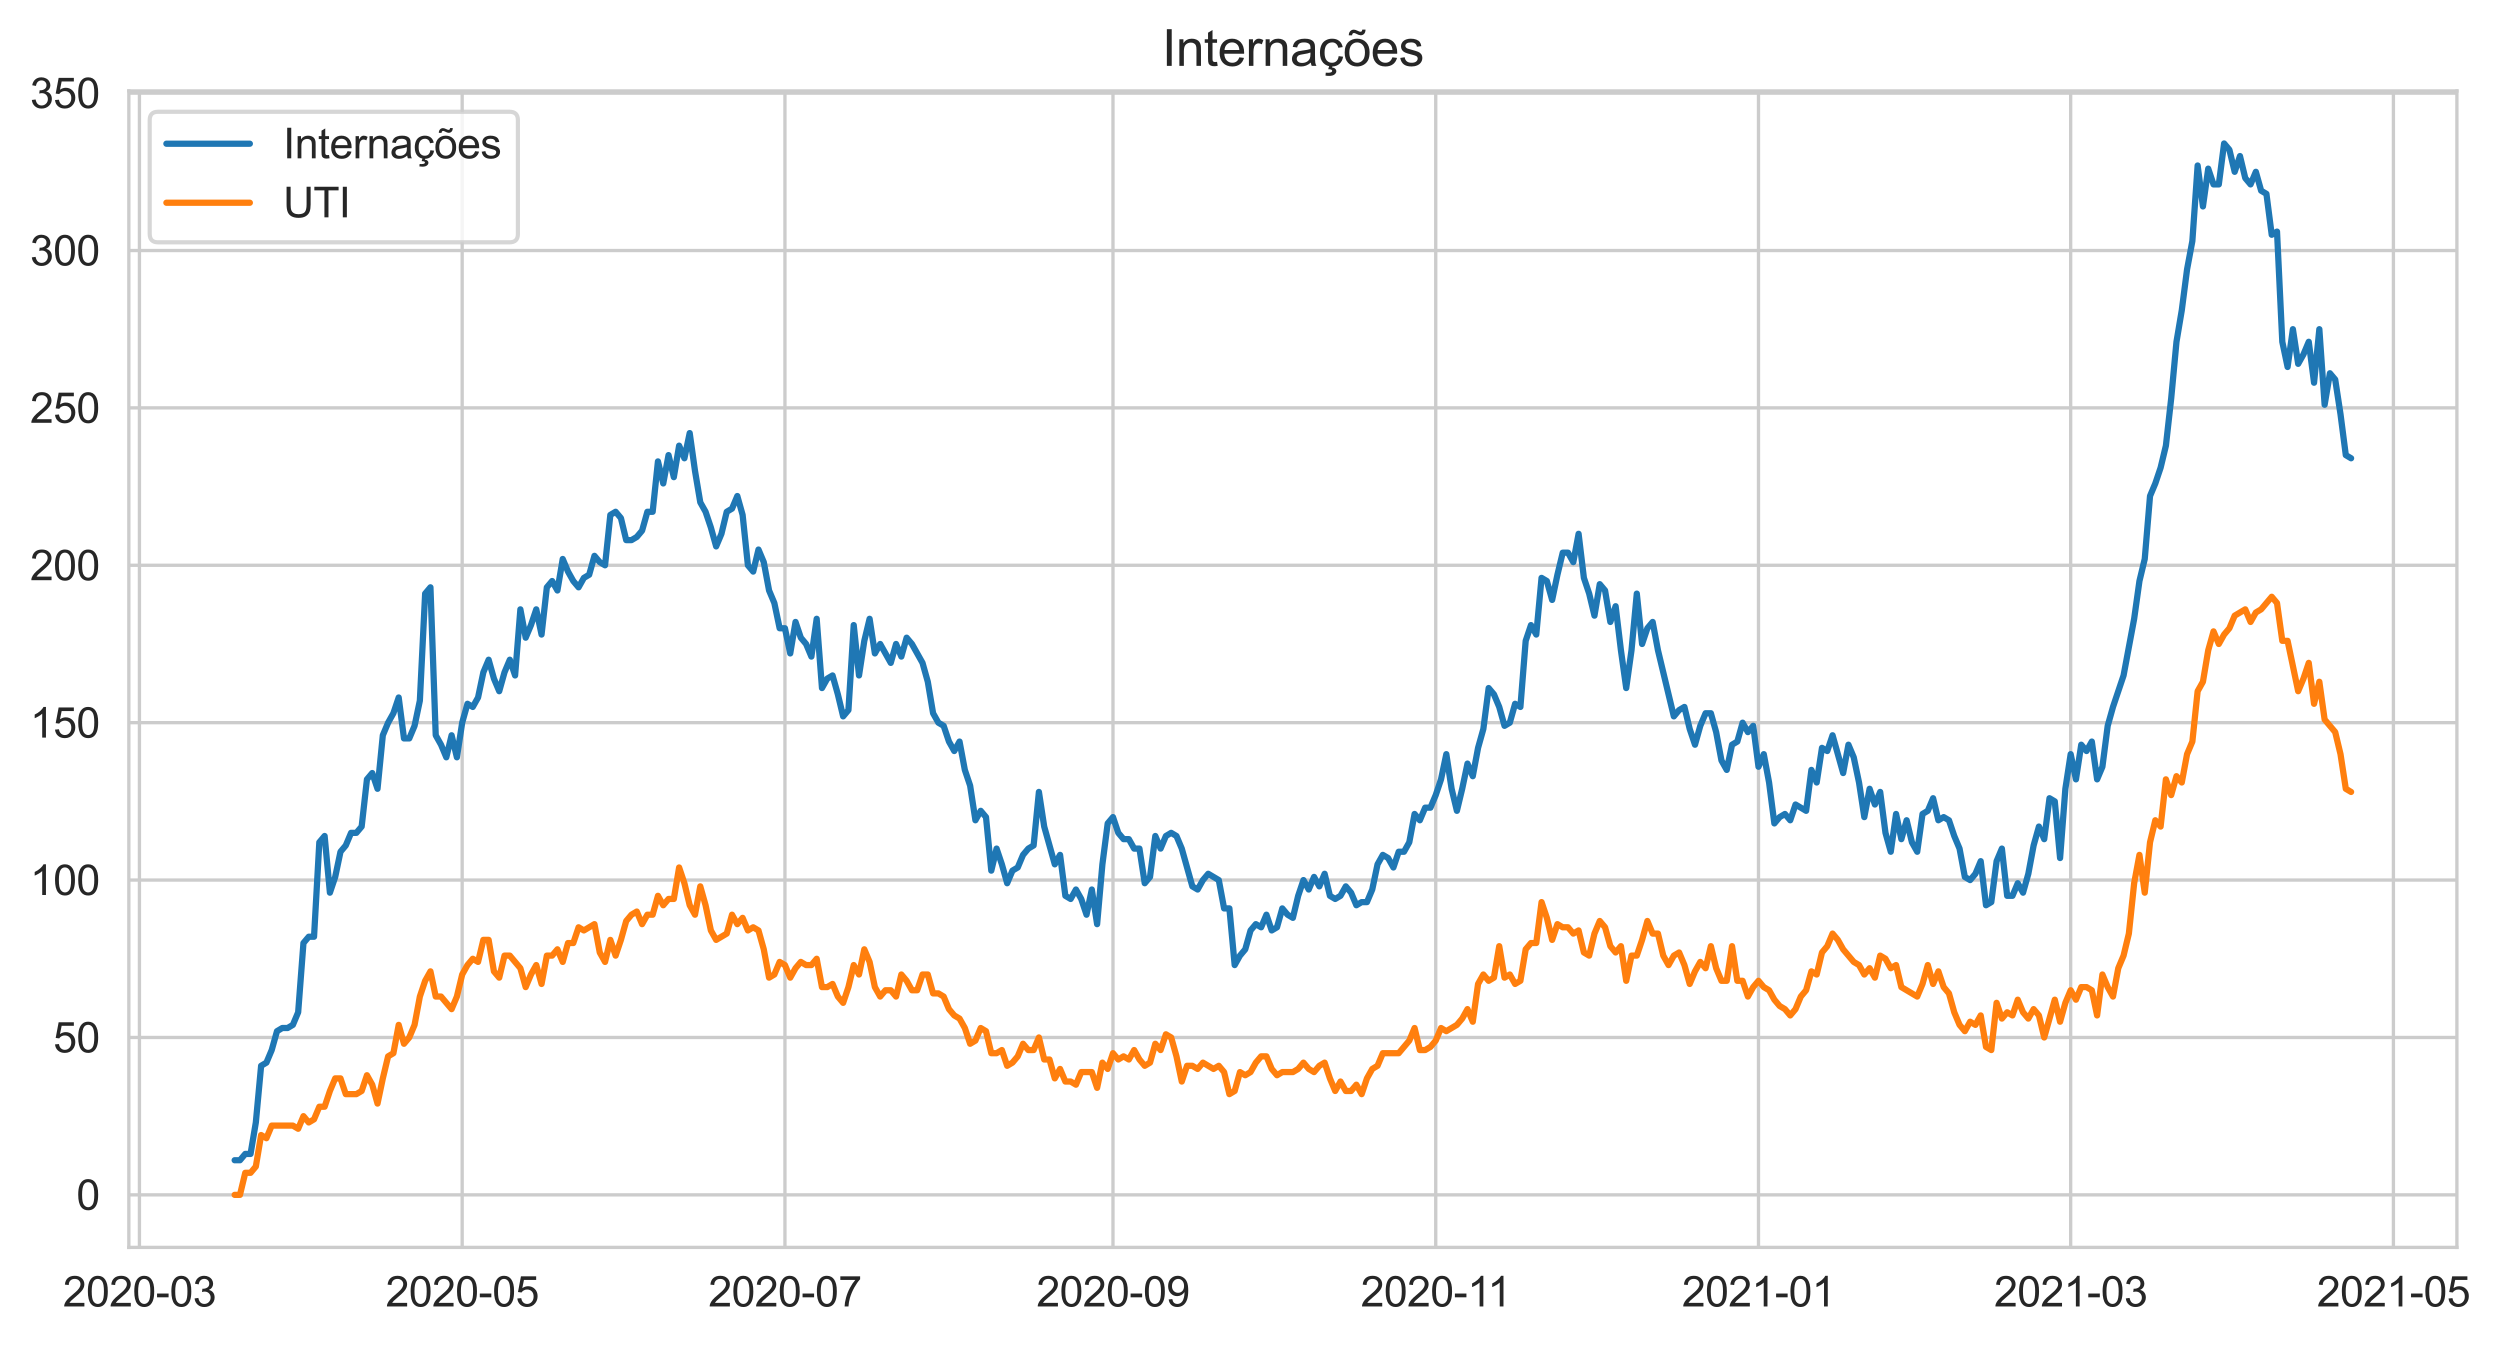<?xml version="1.0" encoding="utf-8" standalone="no"?>
<!DOCTYPE svg PUBLIC "-//W3C//DTD SVG 1.1//EN"
  "http://www.w3.org/Graphics/SVG/1.1/DTD/svg11.dtd">
<svg height="322.335pt" version="1.1" viewBox="0 0 599.212 322.335" width="599.212pt" xmlns="http://www.w3.org/2000/svg" xmlns:xlink="http://www.w3.org/1999/xlink">
 <defs>
  <style type="text/css">*{stroke-linecap:butt;stroke-linejoin:round;}</style>
 </defs>
 <g id="figure_1">
  <g id="patch_1">
   <path d="M 0 322.335 
L 599.212 322.335 
L 599.212 0 
L 0 0 
z
" style="fill:#ffffff;"/>
  </g>
  <g id="axes_1">
   <g id="patch_2">
    <path d="M 30.883 298.989 
L 588.883 298.989 
L 588.883 21.789 
L 30.883 21.789 
z
" style="fill:#ffffff;"/>
   </g>
   <g id="matplotlib.axis_1">
    <g id="xtick_1">
     <g id="line2d_1">
      <path clip-path="url(#p4efc6f2ee1)" d="M 33.419 298.989 
L 33.419 21.789 
" style="fill:none;stroke:#cccccc;stroke-linecap:round;stroke-width:0.8;"/>
     </g>
     <g id="text_1">
      <!-- 2020-03 -->
      <g style="fill:#262626;" transform="translate(15.072 313.147)scale(0.1 -0.1)">
       <defs>
        <path d="M 3222 541 
L 3222 0 
L 194 0 
Q 188 203 259 391 
Q 375 700 629 1000 
Q 884 1300 1366 1694 
Q 2113 2306 2375 2664 
Q 2638 3022 2638 3341 
Q 2638 3675 2398 3904 
Q 2159 4134 1775 4134 
Q 1369 4134 1125 3890 
Q 881 3647 878 3216 
L 300 3275 
Q 359 3922 746 4261 
Q 1134 4600 1788 4600 
Q 2447 4600 2831 4234 
Q 3216 3869 3216 3328 
Q 3216 3053 3103 2787 
Q 2991 2522 2730 2228 
Q 2469 1934 1863 1422 
Q 1356 997 1212 845 
Q 1069 694 975 541 
L 3222 541 
z
" id="ArialMT-32" transform="scale(0.016)"/>
        <path d="M 266 2259 
Q 266 3072 433 3567 
Q 600 4063 929 4331 
Q 1259 4600 1759 4600 
Q 2128 4600 2406 4451 
Q 2684 4303 2865 4023 
Q 3047 3744 3150 3342 
Q 3253 2941 3253 2259 
Q 3253 1453 3087 958 
Q 2922 463 2592 192 
Q 2263 -78 1759 -78 
Q 1097 -78 719 397 
Q 266 969 266 2259 
z
M 844 2259 
Q 844 1131 1108 757 
Q 1372 384 1759 384 
Q 2147 384 2411 759 
Q 2675 1134 2675 2259 
Q 2675 3391 2411 3762 
Q 2147 4134 1753 4134 
Q 1366 4134 1134 3806 
Q 844 3388 844 2259 
z
" id="ArialMT-30" transform="scale(0.016)"/>
        <path d="M 203 1375 
L 203 1941 
L 1931 1941 
L 1931 1375 
L 203 1375 
z
" id="ArialMT-2d" transform="scale(0.016)"/>
        <path d="M 269 1209 
L 831 1284 
Q 928 806 1161 595 
Q 1394 384 1728 384 
Q 2125 384 2398 659 
Q 2672 934 2672 1341 
Q 2672 1728 2419 1979 
Q 2166 2231 1775 2231 
Q 1616 2231 1378 2169 
L 1441 2663 
Q 1497 2656 1531 2656 
Q 1891 2656 2178 2843 
Q 2466 3031 2466 3422 
Q 2466 3731 2256 3934 
Q 2047 4138 1716 4138 
Q 1388 4138 1169 3931 
Q 950 3725 888 3313 
L 325 3413 
Q 428 3978 793 4289 
Q 1159 4600 1703 4600 
Q 2078 4600 2393 4439 
Q 2709 4278 2876 4000 
Q 3044 3722 3044 3409 
Q 3044 3113 2884 2869 
Q 2725 2625 2413 2481 
Q 2819 2388 3044 2092 
Q 3269 1797 3269 1353 
Q 3269 753 2831 336 
Q 2394 -81 1725 -81 
Q 1122 -81 723 278 
Q 325 638 269 1209 
z
" id="ArialMT-33" transform="scale(0.016)"/>
       </defs>
       <use xlink:href="#ArialMT-32"/>
       <use x="55.615" xlink:href="#ArialMT-30"/>
       <use x="111.23" xlink:href="#ArialMT-32"/>
       <use x="166.846" xlink:href="#ArialMT-30"/>
       <use x="222.461" xlink:href="#ArialMT-2d"/>
       <use x="255.762" xlink:href="#ArialMT-30"/>
       <use x="311.377" xlink:href="#ArialMT-33"/>
      </g>
     </g>
    </g>
    <g id="xtick_2">
     <g id="line2d_2">
      <path clip-path="url(#p4efc6f2ee1)" d="M 110.778 298.989 
L 110.778 21.789 
" style="fill:none;stroke:#cccccc;stroke-linecap:round;stroke-width:0.8;"/>
     </g>
     <g id="text_2">
      <!-- 2020-05 -->
      <g style="fill:#262626;" transform="translate(92.431 313.147)scale(0.1 -0.1)">
       <defs>
        <path d="M 266 1200 
L 856 1250 
Q 922 819 1161 601 
Q 1400 384 1738 384 
Q 2144 384 2425 690 
Q 2706 997 2706 1503 
Q 2706 1984 2436 2262 
Q 2166 2541 1728 2541 
Q 1456 2541 1237 2417 
Q 1019 2294 894 2097 
L 366 2166 
L 809 4519 
L 3088 4519 
L 3088 3981 
L 1259 3981 
L 1013 2750 
Q 1425 3038 1878 3038 
Q 2478 3038 2890 2622 
Q 3303 2206 3303 1553 
Q 3303 931 2941 478 
Q 2500 -78 1738 -78 
Q 1113 -78 717 272 
Q 322 622 266 1200 
z
" id="ArialMT-35" transform="scale(0.016)"/>
       </defs>
       <use xlink:href="#ArialMT-32"/>
       <use x="55.615" xlink:href="#ArialMT-30"/>
       <use x="111.23" xlink:href="#ArialMT-32"/>
       <use x="166.846" xlink:href="#ArialMT-30"/>
       <use x="222.461" xlink:href="#ArialMT-2d"/>
       <use x="255.762" xlink:href="#ArialMT-30"/>
       <use x="311.377" xlink:href="#ArialMT-35"/>
      </g>
     </g>
    </g>
    <g id="xtick_3">
     <g id="line2d_3">
      <path clip-path="url(#p4efc6f2ee1)" d="M 188.137 298.989 
L 188.137 21.789 
" style="fill:none;stroke:#cccccc;stroke-linecap:round;stroke-width:0.8;"/>
     </g>
     <g id="text_3">
      <!-- 2020-07 -->
      <g style="fill:#262626;" transform="translate(169.79 313.147)scale(0.1 -0.1)">
       <defs>
        <path d="M 303 3981 
L 303 4522 
L 3269 4522 
L 3269 4084 
Q 2831 3619 2401 2847 
Q 1972 2075 1738 1259 
Q 1569 684 1522 0 
L 944 0 
Q 953 541 1156 1306 
Q 1359 2072 1739 2783 
Q 2119 3494 2547 3981 
L 303 3981 
z
" id="ArialMT-37" transform="scale(0.016)"/>
       </defs>
       <use xlink:href="#ArialMT-32"/>
       <use x="55.615" xlink:href="#ArialMT-30"/>
       <use x="111.23" xlink:href="#ArialMT-32"/>
       <use x="166.846" xlink:href="#ArialMT-30"/>
       <use x="222.461" xlink:href="#ArialMT-2d"/>
       <use x="255.762" xlink:href="#ArialMT-30"/>
       <use x="311.377" xlink:href="#ArialMT-37"/>
      </g>
     </g>
    </g>
    <g id="xtick_4">
     <g id="line2d_4">
      <path clip-path="url(#p4efc6f2ee1)" d="M 266.765 298.989 
L 266.765 21.789 
" style="fill:none;stroke:#cccccc;stroke-linecap:round;stroke-width:0.8;"/>
     </g>
     <g id="text_4">
      <!-- 2020-09 -->
      <g style="fill:#262626;" transform="translate(248.417 313.147)scale(0.1 -0.1)">
       <defs>
        <path d="M 350 1059 
L 891 1109 
Q 959 728 1153 556 
Q 1347 384 1650 384 
Q 1909 384 2104 503 
Q 2300 622 2425 820 
Q 2550 1019 2634 1356 
Q 2719 1694 2719 2044 
Q 2719 2081 2716 2156 
Q 2547 1888 2255 1720 
Q 1963 1553 1622 1553 
Q 1053 1553 659 1965 
Q 266 2378 266 3053 
Q 266 3750 677 4175 
Q 1088 4600 1706 4600 
Q 2153 4600 2523 4359 
Q 2894 4119 3086 3673 
Q 3278 3228 3278 2384 
Q 3278 1506 3087 986 
Q 2897 466 2520 194 
Q 2144 -78 1638 -78 
Q 1100 -78 759 220 
Q 419 519 350 1059 
z
M 2653 3081 
Q 2653 3566 2395 3850 
Q 2138 4134 1775 4134 
Q 1400 4134 1122 3828 
Q 844 3522 844 3034 
Q 844 2597 1108 2323 
Q 1372 2050 1759 2050 
Q 2150 2050 2401 2323 
Q 2653 2597 2653 3081 
z
" id="ArialMT-39" transform="scale(0.016)"/>
       </defs>
       <use xlink:href="#ArialMT-32"/>
       <use x="55.615" xlink:href="#ArialMT-30"/>
       <use x="111.23" xlink:href="#ArialMT-32"/>
       <use x="166.846" xlink:href="#ArialMT-30"/>
       <use x="222.461" xlink:href="#ArialMT-2d"/>
       <use x="255.762" xlink:href="#ArialMT-30"/>
       <use x="311.377" xlink:href="#ArialMT-39"/>
      </g>
     </g>
    </g>
    <g id="xtick_5">
     <g id="line2d_5">
      <path clip-path="url(#p4efc6f2ee1)" d="M 344.124 298.989 
L 344.124 21.789 
" style="fill:none;stroke:#cccccc;stroke-linecap:round;stroke-width:0.8;"/>
     </g>
     <g id="text_5">
      <!-- 2020-11 -->
      <g style="fill:#262626;" transform="translate(326.145 313.147)scale(0.1 -0.1)">
       <defs>
        <path d="M 2384 0 
L 1822 0 
L 1822 3584 
Q 1619 3391 1289 3197 
Q 959 3003 697 2906 
L 697 3450 
Q 1169 3672 1522 3987 
Q 1875 4303 2022 4600 
L 2384 4600 
L 2384 0 
z
" id="ArialMT-31" transform="scale(0.016)"/>
       </defs>
       <use xlink:href="#ArialMT-32"/>
       <use x="55.615" xlink:href="#ArialMT-30"/>
       <use x="111.23" xlink:href="#ArialMT-32"/>
       <use x="166.846" xlink:href="#ArialMT-30"/>
       <use x="222.461" xlink:href="#ArialMT-2d"/>
       <use x="255.762" xlink:href="#ArialMT-31"/>
       <use x="304.002" xlink:href="#ArialMT-31"/>
      </g>
     </g>
    </g>
    <g id="xtick_6">
     <g id="line2d_6">
      <path clip-path="url(#p4efc6f2ee1)" d="M 421.483 298.989 
L 421.483 21.789 
" style="fill:none;stroke:#cccccc;stroke-linecap:round;stroke-width:0.8;"/>
     </g>
     <g id="text_6">
      <!-- 2021-01 -->
      <g style="fill:#262626;" transform="translate(403.135 313.147)scale(0.1 -0.1)">
       <use xlink:href="#ArialMT-32"/>
       <use x="55.615" xlink:href="#ArialMT-30"/>
       <use x="111.23" xlink:href="#ArialMT-32"/>
       <use x="166.846" xlink:href="#ArialMT-31"/>
       <use x="222.461" xlink:href="#ArialMT-2d"/>
       <use x="255.762" xlink:href="#ArialMT-30"/>
       <use x="311.377" xlink:href="#ArialMT-31"/>
      </g>
     </g>
    </g>
    <g id="xtick_7">
     <g id="line2d_7">
      <path clip-path="url(#p4efc6f2ee1)" d="M 496.306 298.989 
L 496.306 21.789 
" style="fill:none;stroke:#cccccc;stroke-linecap:round;stroke-width:0.8;"/>
     </g>
     <g id="text_7">
      <!-- 2021-03 -->
      <g style="fill:#262626;" transform="translate(477.958 313.147)scale(0.1 -0.1)">
       <use xlink:href="#ArialMT-32"/>
       <use x="55.615" xlink:href="#ArialMT-30"/>
       <use x="111.23" xlink:href="#ArialMT-32"/>
       <use x="166.846" xlink:href="#ArialMT-31"/>
       <use x="222.461" xlink:href="#ArialMT-2d"/>
       <use x="255.762" xlink:href="#ArialMT-30"/>
       <use x="311.377" xlink:href="#ArialMT-33"/>
      </g>
     </g>
    </g>
    <g id="xtick_8">
     <g id="line2d_8">
      <path clip-path="url(#p4efc6f2ee1)" d="M 573.665 298.989 
L 573.665 21.789 
" style="fill:none;stroke:#cccccc;stroke-linecap:round;stroke-width:0.8;"/>
     </g>
     <g id="text_8">
      <!-- 2021-05 -->
      <g style="fill:#262626;" transform="translate(555.317 313.147)scale(0.1 -0.1)">
       <use xlink:href="#ArialMT-32"/>
       <use x="55.615" xlink:href="#ArialMT-30"/>
       <use x="111.23" xlink:href="#ArialMT-32"/>
       <use x="166.846" xlink:href="#ArialMT-31"/>
       <use x="222.461" xlink:href="#ArialMT-2d"/>
       <use x="255.762" xlink:href="#ArialMT-30"/>
       <use x="311.377" xlink:href="#ArialMT-35"/>
      </g>
     </g>
    </g>
   </g>
   <g id="matplotlib.axis_2">
    <g id="ytick_1">
     <g id="line2d_9">
      <path clip-path="url(#p4efc6f2ee1)" d="M 30.883 286.389 
L 588.883 286.389 
" style="fill:none;stroke:#cccccc;stroke-linecap:round;stroke-width:0.8;"/>
     </g>
     <g id="text_9">
      <!-- 0 -->
      <g style="fill:#262626;" transform="translate(18.322 289.968)scale(0.1 -0.1)">
       <use xlink:href="#ArialMT-30"/>
      </g>
     </g>
    </g>
    <g id="ytick_2">
     <g id="line2d_10">
      <path clip-path="url(#p4efc6f2ee1)" d="M 30.883 248.665 
L 588.883 248.665 
" style="fill:none;stroke:#cccccc;stroke-linecap:round;stroke-width:0.8;"/>
     </g>
     <g id="text_10">
      <!-- 50 -->
      <g style="fill:#262626;" transform="translate(12.761 252.244)scale(0.1 -0.1)">
       <use xlink:href="#ArialMT-35"/>
       <use x="55.615" xlink:href="#ArialMT-30"/>
      </g>
     </g>
    </g>
    <g id="ytick_3">
     <g id="line2d_11">
      <path clip-path="url(#p4efc6f2ee1)" d="M 30.883 210.94 
L 588.883 210.94 
" style="fill:none;stroke:#cccccc;stroke-linecap:round;stroke-width:0.8;"/>
     </g>
     <g id="text_11">
      <!-- 100 -->
      <g style="fill:#262626;" transform="translate(7.2 214.519)scale(0.1 -0.1)">
       <use xlink:href="#ArialMT-31"/>
       <use x="55.615" xlink:href="#ArialMT-30"/>
       <use x="111.23" xlink:href="#ArialMT-30"/>
      </g>
     </g>
    </g>
    <g id="ytick_4">
     <g id="line2d_12">
      <path clip-path="url(#p4efc6f2ee1)" d="M 30.883 173.216 
L 588.883 173.216 
" style="fill:none;stroke:#cccccc;stroke-linecap:round;stroke-width:0.8;"/>
     </g>
     <g id="text_12">
      <!-- 150 -->
      <g style="fill:#262626;" transform="translate(7.2 176.795)scale(0.1 -0.1)">
       <use xlink:href="#ArialMT-31"/>
       <use x="55.615" xlink:href="#ArialMT-35"/>
       <use x="111.23" xlink:href="#ArialMT-30"/>
      </g>
     </g>
    </g>
    <g id="ytick_5">
     <g id="line2d_13">
      <path clip-path="url(#p4efc6f2ee1)" d="M 30.883 135.491 
L 588.883 135.491 
" style="fill:none;stroke:#cccccc;stroke-linecap:round;stroke-width:0.8;"/>
     </g>
     <g id="text_13">
      <!-- 200 -->
      <g style="fill:#262626;" transform="translate(7.2 139.07)scale(0.1 -0.1)">
       <use xlink:href="#ArialMT-32"/>
       <use x="55.615" xlink:href="#ArialMT-30"/>
       <use x="111.23" xlink:href="#ArialMT-30"/>
      </g>
     </g>
    </g>
    <g id="ytick_6">
     <g id="line2d_14">
      <path clip-path="url(#p4efc6f2ee1)" d="M 30.883 97.767 
L 588.883 97.767 
" style="fill:none;stroke:#cccccc;stroke-linecap:round;stroke-width:0.8;"/>
     </g>
     <g id="text_14">
      <!-- 250 -->
      <g style="fill:#262626;" transform="translate(7.2 101.346)scale(0.1 -0.1)">
       <use xlink:href="#ArialMT-32"/>
       <use x="55.615" xlink:href="#ArialMT-35"/>
       <use x="111.23" xlink:href="#ArialMT-30"/>
      </g>
     </g>
    </g>
    <g id="ytick_7">
     <g id="line2d_15">
      <path clip-path="url(#p4efc6f2ee1)" d="M 30.883 60.042 
L 588.883 60.042 
" style="fill:none;stroke:#cccccc;stroke-linecap:round;stroke-width:0.8;"/>
     </g>
     <g id="text_15">
      <!-- 300 -->
      <g style="fill:#262626;" transform="translate(7.2 63.621)scale(0.1 -0.1)">
       <use xlink:href="#ArialMT-33"/>
       <use x="55.615" xlink:href="#ArialMT-30"/>
       <use x="111.23" xlink:href="#ArialMT-30"/>
      </g>
     </g>
    </g>
    <g id="ytick_8">
     <g id="line2d_16">
      <path clip-path="url(#p4efc6f2ee1)" d="M 30.883 22.318 
L 588.883 22.318 
" style="fill:none;stroke:#cccccc;stroke-linecap:round;stroke-width:0.8;"/>
     </g>
     <g id="text_16">
      <!-- 350 -->
      <g style="fill:#262626;" transform="translate(7.2 25.896)scale(0.1 -0.1)">
       <use xlink:href="#ArialMT-33"/>
       <use x="55.615" xlink:href="#ArialMT-35"/>
       <use x="111.23" xlink:href="#ArialMT-30"/>
      </g>
     </g>
    </g>
   </g>
   <g id="line2d_17">
    <path clip-path="url(#p4efc6f2ee1)" d="M 56.246 278.09 
L 57.515 278.09 
L 58.783 276.581 
L 60.051 276.581 
L 61.319 269.036 
L 62.587 255.455 
L 63.856 254.701 
L 65.124 251.683 
L 66.392 247.156 
L 67.66 246.401 
L 68.928 246.401 
L 70.196 245.647 
L 71.465 242.629 
L 72.733 226.03 
L 74.001 224.521 
L 75.269 224.521 
L 76.537 201.886 
L 77.806 200.377 
L 79.074 213.958 
L 80.342 210.186 
L 81.61 204.15 
L 82.878 202.641 
L 84.146 199.623 
L 85.415 199.623 
L 86.683 198.114 
L 87.951 186.797 
L 89.219 185.288 
L 90.487 189.06 
L 91.756 176.234 
L 93.024 173.216 
L 94.292 170.952 
L 95.56 167.18 
L 96.828 176.988 
L 98.096 176.988 
L 99.365 173.97 
L 100.633 167.934 
L 101.901 142.282 
L 103.169 140.773 
L 104.437 176.234 
L 105.706 178.497 
L 106.974 181.515 
L 108.242 176.234 
L 109.51 181.515 
L 110.778 173.216 
L 112.046 168.689 
L 113.315 169.443 
L 114.583 167.18 
L 115.851 161.144 
L 117.119 158.126 
L 118.387 162.653 
L 119.656 165.671 
L 120.924 161.144 
L 122.192 158.126 
L 123.46 161.898 
L 124.728 146.054 
L 125.996 152.844 
L 127.265 149.827 
L 128.533 146.054 
L 129.801 152.09 
L 131.069 140.773 
L 132.337 139.264 
L 133.606 141.527 
L 134.874 133.982 
L 136.142 137 
L 137.41 139.264 
L 138.678 140.773 
L 139.946 138.509 
L 141.215 137.755 
L 142.483 133.228 
L 143.751 134.737 
L 145.019 135.491 
L 146.287 123.419 
L 147.556 122.665 
L 148.824 124.174 
L 150.092 129.455 
L 151.36 129.455 
L 152.628 128.701 
L 153.896 127.192 
L 155.165 122.665 
L 156.433 122.665 
L 157.701 110.593 
L 158.969 115.874 
L 160.237 109.084 
L 161.506 114.365 
L 162.774 106.821 
L 164.042 109.838 
L 165.31 103.803 
L 166.578 112.856 
L 167.846 120.401 
L 169.115 122.665 
L 170.383 126.437 
L 171.651 130.964 
L 172.919 127.946 
L 174.187 122.665 
L 175.456 121.91 
L 176.724 118.892 
L 177.992 123.419 
L 179.26 135.491 
L 180.528 137 
L 181.796 131.719 
L 183.065 134.737 
L 184.333 141.527 
L 185.601 144.545 
L 186.869 150.581 
L 188.137 150.581 
L 189.406 156.617 
L 190.674 149.072 
L 191.942 152.844 
L 193.21 154.353 
L 194.478 157.371 
L 195.746 148.318 
L 197.015 164.916 
L 198.283 162.653 
L 199.551 161.898 
L 200.819 166.425 
L 202.087 171.707 
L 203.356 170.198 
L 204.624 149.827 
L 205.892 161.898 
L 207.16 153.599 
L 208.428 148.318 
L 209.696 156.617 
L 210.965 154.353 
L 213.501 158.88 
L 214.769 154.353 
L 216.037 157.371 
L 217.306 152.844 
L 218.574 154.353 
L 221.11 158.88 
L 222.378 163.407 
L 223.646 170.952 
L 224.915 173.216 
L 226.183 173.97 
L 227.451 177.743 
L 228.719 180.006 
L 229.987 177.743 
L 231.256 184.533 
L 232.524 188.306 
L 233.792 196.605 
L 235.06 194.341 
L 236.328 195.85 
L 237.596 208.677 
L 238.865 203.395 
L 240.133 207.168 
L 241.401 211.695 
L 242.669 208.677 
L 243.937 207.922 
L 245.206 204.904 
L 246.474 203.395 
L 247.742 202.641 
L 249.01 189.815 
L 250.278 198.114 
L 252.815 207.168 
L 254.083 204.904 
L 255.351 214.713 
L 256.619 215.467 
L 257.887 213.204 
L 259.156 215.467 
L 260.424 219.24 
L 261.692 213.204 
L 262.96 221.503 
L 264.228 207.168 
L 265.496 197.359 
L 266.765 195.85 
L 268.033 199.623 
L 269.301 201.132 
L 270.569 201.132 
L 271.837 203.395 
L 273.106 203.395 
L 274.374 211.695 
L 275.642 210.186 
L 276.91 200.377 
L 278.178 203.395 
L 279.446 200.377 
L 280.715 199.623 
L 281.983 200.377 
L 283.251 203.395 
L 285.787 212.449 
L 287.056 213.204 
L 288.324 210.94 
L 289.592 209.431 
L 292.128 210.94 
L 293.396 217.731 
L 294.665 217.731 
L 295.933 231.312 
L 297.201 229.048 
L 298.469 227.539 
L 299.737 223.012 
L 301.006 221.503 
L 302.274 222.258 
L 303.542 219.24 
L 304.81 223.012 
L 306.078 222.258 
L 307.346 217.731 
L 308.615 219.24 
L 309.883 219.994 
L 311.151 214.713 
L 312.419 210.94 
L 313.687 213.204 
L 314.956 210.186 
L 316.224 212.449 
L 317.492 209.431 
L 318.76 214.713 
L 320.028 215.467 
L 321.296 214.713 
L 322.565 212.449 
L 323.833 213.958 
L 325.101 216.976 
L 326.369 216.222 
L 327.637 216.222 
L 328.906 213.204 
L 330.174 207.168 
L 331.442 204.904 
L 332.71 205.659 
L 333.978 207.922 
L 335.246 204.15 
L 336.515 204.15 
L 337.783 201.886 
L 339.051 195.096 
L 340.319 196.605 
L 341.587 193.587 
L 342.856 193.587 
L 344.124 190.569 
L 345.392 186.797 
L 346.66 180.761 
L 347.928 189.06 
L 349.196 194.341 
L 350.465 189.06 
L 351.733 183.024 
L 353.001 186.042 
L 354.269 179.252 
L 355.537 174.725 
L 356.806 164.916 
L 358.074 166.425 
L 359.342 169.443 
L 360.61 173.97 
L 361.878 173.216 
L 363.146 168.689 
L 364.415 169.443 
L 365.683 153.599 
L 366.951 149.827 
L 368.219 152.09 
L 369.487 138.509 
L 370.756 139.264 
L 372.024 143.791 
L 373.292 137.755 
L 374.56 132.473 
L 375.828 132.473 
L 377.096 134.737 
L 378.365 127.946 
L 379.633 138.509 
L 380.901 142.282 
L 382.169 147.563 
L 383.437 140.018 
L 384.706 141.527 
L 385.974 149.072 
L 387.242 145.3 
L 388.51 155.862 
L 389.778 164.916 
L 391.046 155.862 
L 392.315 142.282 
L 393.583 154.353 
L 394.851 150.581 
L 396.119 149.072 
L 397.387 155.862 
L 401.192 171.707 
L 402.46 170.198 
L 403.728 169.443 
L 404.996 174.725 
L 406.265 178.497 
L 407.533 173.97 
L 408.801 170.952 
L 410.069 170.952 
L 411.337 175.479 
L 412.606 182.27 
L 413.874 184.533 
L 415.142 178.497 
L 416.41 177.743 
L 417.678 173.216 
L 418.946 175.479 
L 420.215 173.97 
L 421.483 183.779 
L 422.751 180.761 
L 424.019 187.551 
L 425.287 197.359 
L 426.556 195.85 
L 427.824 195.096 
L 429.092 196.605 
L 430.36 192.832 
L 432.896 194.341 
L 434.165 184.533 
L 435.433 187.551 
L 436.701 179.252 
L 437.969 180.006 
L 439.237 176.234 
L 441.774 185.288 
L 443.042 178.497 
L 444.31 181.515 
L 445.578 187.551 
L 446.846 195.85 
L 448.115 189.06 
L 449.383 192.832 
L 450.651 189.815 
L 451.919 199.623 
L 453.187 204.15 
L 454.456 195.096 
L 455.724 201.132 
L 456.992 196.605 
L 458.26 201.886 
L 459.528 204.15 
L 460.796 195.096 
L 462.065 194.341 
L 463.333 191.324 
L 464.601 196.605 
L 465.869 195.85 
L 467.137 196.605 
L 468.406 200.377 
L 469.674 203.395 
L 470.942 210.186 
L 472.21 210.94 
L 473.478 209.431 
L 474.746 206.413 
L 476.015 216.976 
L 477.283 216.222 
L 478.551 206.413 
L 479.819 203.395 
L 481.087 214.713 
L 482.356 214.713 
L 483.624 211.695 
L 484.892 213.958 
L 486.16 209.431 
L 487.428 202.641 
L 488.696 198.114 
L 489.965 201.132 
L 491.233 191.324 
L 492.501 192.078 
L 493.769 205.659 
L 495.037 189.06 
L 496.306 180.761 
L 497.574 186.797 
L 498.842 178.497 
L 500.11 180.006 
L 501.378 177.743 
L 502.646 186.797 
L 503.915 183.779 
L 505.183 173.97 
L 506.451 169.443 
L 508.987 161.898 
L 511.524 148.318 
L 512.792 139.264 
L 514.06 133.982 
L 515.328 118.892 
L 516.596 115.874 
L 517.865 112.102 
L 519.133 106.821 
L 520.401 95.503 
L 521.669 81.922 
L 522.937 74.377 
L 524.206 64.569 
L 525.474 57.779 
L 526.742 39.671 
L 528.01 49.479 
L 529.278 40.425 
L 530.546 44.198 
L 531.815 44.198 
L 533.083 34.389 
L 534.351 35.898 
L 535.619 41.18 
L 536.887 37.407 
L 538.156 42.689 
L 539.424 44.198 
L 540.692 41.18 
L 541.96 45.707 
L 543.228 46.461 
L 544.496 56.27 
L 545.765 55.515 
L 547.033 81.922 
L 548.301 87.958 
L 549.569 78.904 
L 550.837 87.204 
L 552.106 84.94 
L 553.374 81.922 
L 554.642 91.731 
L 555.91 78.904 
L 557.178 97.012 
L 558.446 89.467 
L 559.715 90.976 
L 560.983 99.276 
L 562.251 109.084 
L 563.519 109.838 
L 563.519 109.838 
" style="fill:none;stroke:#1f77b4;stroke-linecap:round;stroke-width:1.5;"/>
   </g>
   <g id="line2d_18">
    <path clip-path="url(#p4efc6f2ee1)" d="M 56.246 286.389 
L 57.515 286.389 
L 58.783 281.108 
L 60.051 281.108 
L 61.319 279.599 
L 62.587 272.054 
L 63.856 272.809 
L 65.124 269.791 
L 70.196 269.791 
L 71.465 270.545 
L 72.733 267.527 
L 74.001 269.036 
L 75.269 268.282 
L 76.537 265.264 
L 77.806 265.264 
L 79.074 261.491 
L 80.342 258.473 
L 81.61 258.473 
L 82.878 262.246 
L 85.415 262.246 
L 86.683 261.491 
L 87.951 257.719 
L 89.219 259.982 
L 90.487 264.509 
L 91.756 258.473 
L 93.024 253.192 
L 94.292 252.437 
L 95.56 245.647 
L 96.828 250.174 
L 98.096 248.665 
L 99.365 245.647 
L 100.633 238.856 
L 101.901 235.084 
L 103.169 232.821 
L 104.437 238.856 
L 105.706 238.856 
L 108.242 241.874 
L 109.51 238.856 
L 110.778 233.575 
L 112.046 231.312 
L 113.315 229.803 
L 114.583 230.557 
L 115.851 225.276 
L 117.119 225.276 
L 118.387 232.821 
L 119.656 234.329 
L 120.924 229.048 
L 122.192 229.048 
L 124.728 232.066 
L 125.996 236.593 
L 127.265 233.575 
L 128.533 231.312 
L 129.801 235.838 
L 131.069 229.048 
L 132.337 229.048 
L 133.606 227.539 
L 134.874 230.557 
L 136.142 226.03 
L 137.41 226.03 
L 138.678 222.258 
L 139.946 223.012 
L 142.483 221.503 
L 143.751 228.294 
L 145.019 230.557 
L 146.287 225.276 
L 147.556 229.048 
L 148.824 225.276 
L 150.092 220.749 
L 151.36 219.24 
L 152.628 218.485 
L 153.896 221.503 
L 155.165 219.24 
L 156.433 219.24 
L 157.701 214.713 
L 158.969 216.976 
L 160.237 215.467 
L 161.506 215.467 
L 162.774 207.922 
L 164.042 211.695 
L 165.31 216.976 
L 166.578 219.24 
L 167.846 212.449 
L 169.115 216.976 
L 170.383 223.012 
L 171.651 225.276 
L 174.187 223.767 
L 175.456 219.24 
L 176.724 221.503 
L 177.992 219.994 
L 179.26 223.012 
L 180.528 222.258 
L 181.796 223.012 
L 183.065 227.539 
L 184.333 234.329 
L 185.601 233.575 
L 186.869 230.557 
L 188.137 231.312 
L 189.406 234.329 
L 190.674 232.066 
L 191.942 230.557 
L 193.21 231.312 
L 194.478 231.312 
L 195.746 229.803 
L 197.015 236.593 
L 198.283 236.593 
L 199.551 235.838 
L 200.819 238.856 
L 202.087 240.365 
L 203.356 236.593 
L 204.624 231.312 
L 205.892 233.575 
L 207.16 227.539 
L 208.428 230.557 
L 209.696 236.593 
L 210.965 238.856 
L 212.233 237.347 
L 213.501 237.347 
L 214.769 238.856 
L 216.037 233.575 
L 217.306 235.084 
L 218.574 237.347 
L 219.842 237.347 
L 221.11 233.575 
L 222.378 233.575 
L 223.646 238.102 
L 224.915 238.102 
L 226.183 238.856 
L 227.451 241.874 
L 228.719 243.383 
L 229.987 244.138 
L 231.256 246.401 
L 232.524 250.174 
L 233.792 249.419 
L 235.06 246.401 
L 236.328 247.156 
L 237.596 252.437 
L 238.865 252.437 
L 240.133 251.683 
L 241.401 255.455 
L 242.669 254.701 
L 243.937 253.192 
L 245.206 250.174 
L 246.474 251.683 
L 247.742 251.683 
L 249.01 248.665 
L 250.278 253.946 
L 251.546 253.946 
L 252.815 258.473 
L 254.083 256.21 
L 255.351 259.228 
L 256.619 259.228 
L 257.887 259.982 
L 259.156 256.964 
L 261.692 256.964 
L 262.96 260.737 
L 264.228 254.701 
L 265.496 256.21 
L 266.765 252.437 
L 268.033 253.946 
L 269.301 253.192 
L 270.569 253.946 
L 271.837 251.683 
L 273.106 253.946 
L 274.374 255.455 
L 275.642 254.701 
L 276.91 250.174 
L 278.178 251.683 
L 279.446 247.91 
L 280.715 248.665 
L 281.983 253.192 
L 283.251 259.228 
L 284.519 255.455 
L 285.787 255.455 
L 287.056 256.21 
L 288.324 254.701 
L 290.86 256.21 
L 292.128 255.455 
L 293.396 256.964 
L 294.665 262.246 
L 295.933 261.491 
L 297.201 256.964 
L 298.469 257.719 
L 299.737 256.964 
L 301.006 254.701 
L 302.274 253.192 
L 303.542 253.192 
L 304.81 256.21 
L 306.078 257.719 
L 307.346 256.964 
L 309.883 256.964 
L 311.151 256.21 
L 312.419 254.701 
L 313.687 256.21 
L 314.956 256.964 
L 316.224 255.455 
L 317.492 254.701 
L 318.76 258.473 
L 320.028 261.491 
L 321.296 259.228 
L 322.565 261.491 
L 323.833 261.491 
L 325.101 259.982 
L 326.369 262.246 
L 327.637 258.473 
L 328.906 256.21 
L 330.174 255.455 
L 331.442 252.437 
L 335.246 252.437 
L 337.783 249.419 
L 339.051 246.401 
L 340.319 251.683 
L 341.587 251.683 
L 342.856 250.928 
L 344.124 249.419 
L 345.392 246.401 
L 346.66 247.156 
L 349.196 245.647 
L 350.465 244.138 
L 351.733 241.874 
L 353.001 244.892 
L 354.269 235.838 
L 355.537 233.575 
L 356.806 235.084 
L 358.074 234.329 
L 359.342 226.785 
L 360.61 234.329 
L 361.878 233.575 
L 363.146 235.838 
L 364.415 235.084 
L 365.683 227.539 
L 366.951 226.03 
L 368.219 226.03 
L 369.487 216.222 
L 370.756 219.994 
L 372.024 225.276 
L 373.292 221.503 
L 374.56 222.258 
L 375.828 222.258 
L 377.096 223.767 
L 378.365 223.012 
L 379.633 228.294 
L 380.901 229.048 
L 382.169 223.767 
L 383.437 220.749 
L 384.706 222.258 
L 385.974 226.785 
L 387.242 228.294 
L 388.51 226.785 
L 389.778 235.084 
L 391.046 229.048 
L 392.315 229.048 
L 393.583 225.276 
L 394.851 220.749 
L 396.119 223.767 
L 397.387 223.767 
L 398.656 229.048 
L 399.924 231.312 
L 401.192 229.048 
L 402.46 228.294 
L 403.728 231.312 
L 404.996 235.838 
L 406.265 232.821 
L 407.533 230.557 
L 408.801 232.066 
L 410.069 226.785 
L 411.337 232.066 
L 412.606 235.084 
L 413.874 235.084 
L 415.142 226.785 
L 416.41 235.084 
L 417.678 235.084 
L 418.946 238.856 
L 420.215 236.593 
L 421.483 235.084 
L 422.751 236.593 
L 424.019 237.347 
L 425.287 239.611 
L 426.556 241.12 
L 427.824 241.874 
L 429.092 243.383 
L 430.36 241.874 
L 431.628 238.856 
L 432.896 237.347 
L 434.165 232.821 
L 435.433 233.575 
L 436.701 228.294 
L 437.969 226.785 
L 439.237 223.767 
L 440.506 225.276 
L 441.774 227.539 
L 444.31 230.557 
L 445.578 231.312 
L 446.846 233.575 
L 448.115 232.066 
L 449.383 234.329 
L 450.651 229.048 
L 451.919 229.803 
L 453.187 232.066 
L 454.456 231.312 
L 455.724 236.593 
L 459.528 238.856 
L 460.796 235.838 
L 462.065 231.312 
L 463.333 235.838 
L 464.601 232.821 
L 465.869 236.593 
L 467.137 238.102 
L 468.406 242.629 
L 469.674 245.647 
L 470.942 247.156 
L 472.21 244.892 
L 473.478 245.647 
L 474.746 243.383 
L 476.015 250.928 
L 477.283 251.683 
L 478.551 240.365 
L 479.819 244.138 
L 481.087 242.629 
L 482.356 243.383 
L 483.624 239.611 
L 484.892 242.629 
L 486.16 244.138 
L 487.428 241.874 
L 488.696 243.383 
L 489.965 248.665 
L 492.501 239.611 
L 493.769 244.892 
L 495.037 240.365 
L 496.306 237.347 
L 497.574 239.611 
L 498.842 236.593 
L 500.11 236.593 
L 501.378 237.347 
L 502.646 243.383 
L 503.915 233.575 
L 505.183 236.593 
L 506.451 238.856 
L 507.719 232.066 
L 508.987 229.048 
L 510.256 223.767 
L 511.524 211.695 
L 512.792 204.904 
L 514.06 213.958 
L 515.328 201.886 
L 516.596 196.605 
L 517.865 198.114 
L 519.133 186.797 
L 520.401 190.569 
L 521.669 186.042 
L 522.937 187.551 
L 524.206 180.761 
L 525.474 177.743 
L 526.742 165.671 
L 528.01 163.407 
L 529.278 155.862 
L 530.546 151.335 
L 531.815 154.353 
L 533.083 152.09 
L 534.351 150.581 
L 535.619 147.563 
L 538.156 146.054 
L 539.424 149.072 
L 540.692 146.809 
L 541.96 146.054 
L 544.496 143.036 
L 545.765 144.545 
L 547.033 153.599 
L 548.301 153.599 
L 550.837 165.671 
L 552.106 162.653 
L 553.374 158.88 
L 554.642 168.689 
L 555.91 163.407 
L 557.178 172.461 
L 559.715 175.479 
L 560.983 180.761 
L 562.251 189.06 
L 563.519 189.815 
L 563.519 189.815 
" style="fill:none;stroke:#ff7f0e;stroke-linecap:round;stroke-width:1.5;"/>
   </g>
   <g id="patch_3">
    <path d="M 30.883 298.989 
L 30.883 21.789 
" style="fill:none;stroke:#cccccc;stroke-linecap:square;stroke-linejoin:miter;stroke-width:0.8;"/>
   </g>
   <g id="patch_4">
    <path d="M 588.883 298.989 
L 588.883 21.789 
" style="fill:none;stroke:#cccccc;stroke-linecap:square;stroke-linejoin:miter;stroke-width:0.8;"/>
   </g>
   <g id="patch_5">
    <path d="M 30.883 298.989 
L 588.883 298.989 
" style="fill:none;stroke:#cccccc;stroke-linecap:square;stroke-linejoin:miter;stroke-width:0.8;"/>
   </g>
   <g id="patch_6">
    <path d="M 30.883 21.789 
L 588.883 21.789 
" style="fill:none;stroke:#cccccc;stroke-linecap:square;stroke-linejoin:miter;stroke-width:0.8;"/>
   </g>
   <g id="text_17">
    <!-- Internações -->
    <g style="fill:#262626;" transform="translate(278.532 15.789)scale(0.12 -0.12)">
     <defs>
      <path d="M 597 0 
L 597 4581 
L 1203 4581 
L 1203 0 
L 597 0 
z
" id="ArialMT-49" transform="scale(0.016)"/>
      <path d="M 422 0 
L 422 3319 
L 928 3319 
L 928 2847 
Q 1294 3394 1984 3394 
Q 2284 3394 2536 3286 
Q 2788 3178 2913 3003 
Q 3038 2828 3088 2588 
Q 3119 2431 3119 2041 
L 3119 0 
L 2556 0 
L 2556 2019 
Q 2556 2363 2490 2533 
Q 2425 2703 2258 2804 
Q 2091 2906 1866 2906 
Q 1506 2906 1245 2678 
Q 984 2450 984 1813 
L 984 0 
L 422 0 
z
" id="ArialMT-6e" transform="scale(0.016)"/>
      <path d="M 1650 503 
L 1731 6 
Q 1494 -44 1306 -44 
Q 1000 -44 831 53 
Q 663 150 594 308 
Q 525 466 525 972 
L 525 2881 
L 113 2881 
L 113 3319 
L 525 3319 
L 525 4141 
L 1084 4478 
L 1084 3319 
L 1650 3319 
L 1650 2881 
L 1084 2881 
L 1084 941 
Q 1084 700 1114 631 
Q 1144 563 1211 522 
Q 1278 481 1403 481 
Q 1497 481 1650 503 
z
" id="ArialMT-74" transform="scale(0.016)"/>
      <path d="M 2694 1069 
L 3275 997 
Q 3138 488 2766 206 
Q 2394 -75 1816 -75 
Q 1088 -75 661 373 
Q 234 822 234 1631 
Q 234 2469 665 2931 
Q 1097 3394 1784 3394 
Q 2450 3394 2872 2941 
Q 3294 2488 3294 1666 
Q 3294 1616 3291 1516 
L 816 1516 
Q 847 969 1125 678 
Q 1403 388 1819 388 
Q 2128 388 2347 550 
Q 2566 713 2694 1069 
z
M 847 1978 
L 2700 1978 
Q 2663 2397 2488 2606 
Q 2219 2931 1791 2931 
Q 1403 2931 1139 2672 
Q 875 2413 847 1978 
z
" id="ArialMT-65" transform="scale(0.016)"/>
      <path d="M 416 0 
L 416 3319 
L 922 3319 
L 922 2816 
Q 1116 3169 1280 3281 
Q 1444 3394 1641 3394 
Q 1925 3394 2219 3213 
L 2025 2691 
Q 1819 2813 1613 2813 
Q 1428 2813 1281 2702 
Q 1134 2591 1072 2394 
Q 978 2094 978 1738 
L 978 0 
L 416 0 
z
" id="ArialMT-72" transform="scale(0.016)"/>
      <path d="M 2588 409 
Q 2275 144 1986 34 
Q 1697 -75 1366 -75 
Q 819 -75 525 192 
Q 231 459 231 875 
Q 231 1119 342 1320 
Q 453 1522 633 1644 
Q 813 1766 1038 1828 
Q 1203 1872 1538 1913 
Q 2219 1994 2541 2106 
Q 2544 2222 2544 2253 
Q 2544 2597 2384 2738 
Q 2169 2928 1744 2928 
Q 1347 2928 1158 2789 
Q 969 2650 878 2297 
L 328 2372 
Q 403 2725 575 2942 
Q 747 3159 1072 3276 
Q 1397 3394 1825 3394 
Q 2250 3394 2515 3294 
Q 2781 3194 2906 3042 
Q 3031 2891 3081 2659 
Q 3109 2516 3109 2141 
L 3109 1391 
Q 3109 606 3145 398 
Q 3181 191 3288 0 
L 2700 0 
Q 2613 175 2588 409 
z
M 2541 1666 
Q 2234 1541 1622 1453 
Q 1275 1403 1131 1340 
Q 988 1278 909 1158 
Q 831 1038 831 891 
Q 831 666 1001 516 
Q 1172 366 1500 366 
Q 1825 366 2078 508 
Q 2331 650 2450 897 
Q 2541 1088 2541 1459 
L 2541 1666 
z
" id="ArialMT-61" transform="scale(0.016)"/>
      <path d="M 2588 1216 
L 3141 1144 
Q 3050 572 2676 248 
Q 2303 -75 1759 -75 
Q 1078 -75 664 370 
Q 250 816 250 1647 
Q 250 2184 428 2587 
Q 606 2991 970 3192 
Q 1334 3394 1763 3394 
Q 2303 3394 2647 3120 
Q 2991 2847 3088 2344 
L 2541 2259 
Q 2463 2594 2264 2762 
Q 2066 2931 1784 2931 
Q 1359 2931 1093 2626 
Q 828 2322 828 1663 
Q 828 994 1084 691 
Q 1341 388 1753 388 
Q 2084 388 2306 591 
Q 2528 794 2588 1216 
z
M 1283 -417 
L 1446 136 
L 1864 136 
L 1761 -199 
Q 2027 -230 2161 -362 
Q 2296 -495 2296 -658 
Q 2296 -892 2071 -1072 
Q 1846 -1252 1392 -1252 
Q 1136 -1252 942 -1214 
L 977 -849 
Q 1177 -861 1271 -861 
Q 1564 -861 1683 -780 
Q 1774 -717 1774 -627 
Q 1774 -570 1738 -526 
Q 1702 -483 1605 -451 
Q 1508 -420 1283 -417 
z
" id="ArialMT-e7" transform="scale(0.016)"/>
      <path d="M 213 1659 
Q 213 2581 725 3025 
Q 1153 3394 1769 3394 
Q 2453 3394 2887 2945 
Q 3322 2497 3322 1706 
Q 3322 1066 3130 698 
Q 2938 331 2570 128 
Q 2203 -75 1769 -75 
Q 1072 -75 642 372 
Q 213 819 213 1659 
z
M 791 1659 
Q 791 1022 1069 705 
Q 1347 388 1769 388 
Q 2188 388 2466 706 
Q 2744 1025 2744 1678 
Q 2744 2294 2464 2611 
Q 2184 2928 1769 2928 
Q 1347 2928 1069 2612 
Q 791 2297 791 1659 
z
M 726 3809 
Q 723 4134 904 4328 
Q 1082 4522 1360 4522 
Q 1554 4522 1888 4353 
Q 2073 4259 2182 4259 
Q 2282 4259 2335 4314 
Q 2388 4369 2410 4531 
L 2817 4531 
Q 2807 4175 2637 3997 
Q 2467 3819 2204 3819 
Q 2007 3819 1685 3994 
Q 1476 4106 1379 4106 
Q 1273 4106 1207 4031 
Q 1138 3956 1142 3809 
L 726 3809 
z
" id="ArialMT-f5" transform="scale(0.016)"/>
      <path d="M 197 991 
L 753 1078 
Q 800 744 1014 566 
Q 1228 388 1613 388 
Q 2000 388 2187 545 
Q 2375 703 2375 916 
Q 2375 1106 2209 1216 
Q 2094 1291 1634 1406 
Q 1016 1563 777 1677 
Q 538 1791 414 1992 
Q 291 2194 291 2438 
Q 291 2659 392 2848 
Q 494 3038 669 3163 
Q 800 3259 1026 3326 
Q 1253 3394 1513 3394 
Q 1903 3394 2198 3281 
Q 2494 3169 2634 2976 
Q 2775 2784 2828 2463 
L 2278 2388 
Q 2241 2644 2061 2787 
Q 1881 2931 1553 2931 
Q 1166 2931 1000 2803 
Q 834 2675 834 2503 
Q 834 2394 903 2306 
Q 972 2216 1119 2156 
Q 1203 2125 1616 2013 
Q 2213 1853 2448 1751 
Q 2684 1650 2818 1456 
Q 2953 1263 2953 975 
Q 2953 694 2789 445 
Q 2625 197 2315 61 
Q 2006 -75 1616 -75 
Q 969 -75 630 194 
Q 291 463 197 991 
z
" id="ArialMT-73" transform="scale(0.016)"/>
     </defs>
     <use xlink:href="#ArialMT-49"/>
     <use x="27.783" xlink:href="#ArialMT-6e"/>
     <use x="83.398" xlink:href="#ArialMT-74"/>
     <use x="111.182" xlink:href="#ArialMT-65"/>
     <use x="166.797" xlink:href="#ArialMT-72"/>
     <use x="200.098" xlink:href="#ArialMT-6e"/>
     <use x="255.713" xlink:href="#ArialMT-61"/>
     <use x="311.328" xlink:href="#ArialMT-e7"/>
     <use x="361.328" xlink:href="#ArialMT-f5"/>
     <use x="416.943" xlink:href="#ArialMT-65"/>
     <use x="472.559" xlink:href="#ArialMT-73"/>
    </g>
   </g>
   <g id="legend_1">
    <g id="patch_7">
     <path d="M 37.883 58.08 
L 122.134 58.08 
Q 124.134 58.08 124.134 56.08 
L 124.134 28.789 
Q 124.134 26.789 122.134 26.789 
L 37.883 26.789 
Q 35.883 26.789 35.883 28.789 
L 35.883 56.08 
Q 35.883 58.08 37.883 58.08 
z
" style="fill:#ffffff;opacity:0.8;stroke:#cccccc;stroke-linejoin:miter;"/>
    </g>
    <g id="line2d_19">
     <path d="M 39.883 34.447 
L 59.883 34.447 
" style="fill:none;stroke:#1f77b4;stroke-linecap:round;stroke-width:1.5;"/>
    </g>
    <g id="line2d_20"/>
    <g id="text_18">
     <!-- Internações -->
     <g style="fill:#262626;" transform="translate(67.883 37.947)scale(0.1 -0.1)">
      <use xlink:href="#ArialMT-49"/>
      <use x="27.783" xlink:href="#ArialMT-6e"/>
      <use x="83.398" xlink:href="#ArialMT-74"/>
      <use x="111.182" xlink:href="#ArialMT-65"/>
      <use x="166.797" xlink:href="#ArialMT-72"/>
      <use x="200.098" xlink:href="#ArialMT-6e"/>
      <use x="255.713" xlink:href="#ArialMT-61"/>
      <use x="311.328" xlink:href="#ArialMT-e7"/>
      <use x="361.328" xlink:href="#ArialMT-f5"/>
      <use x="416.943" xlink:href="#ArialMT-65"/>
      <use x="472.559" xlink:href="#ArialMT-73"/>
     </g>
    </g>
    <g id="line2d_21">
     <path d="M 39.883 48.593 
L 59.883 48.593 
" style="fill:none;stroke:#ff7f0e;stroke-linecap:round;stroke-width:1.5;"/>
    </g>
    <g id="line2d_22"/>
    <g id="text_19">
     <!-- UTI -->
     <g style="fill:#262626;" transform="translate(67.883 52.093)scale(0.1 -0.1)">
      <defs>
       <path d="M 3500 4581 
L 4106 4581 
L 4106 1934 
Q 4106 1244 3950 837 
Q 3794 431 3386 176 
Q 2978 -78 2316 -78 
Q 1672 -78 1262 144 
Q 853 366 678 786 
Q 503 1206 503 1934 
L 503 4581 
L 1109 4581 
L 1109 1938 
Q 1109 1341 1220 1058 
Q 1331 775 1601 622 
Q 1872 469 2263 469 
Q 2931 469 3215 772 
Q 3500 1075 3500 1938 
L 3500 4581 
z
" id="ArialMT-55" transform="scale(0.016)"/>
       <path d="M 1659 0 
L 1659 4041 
L 150 4041 
L 150 4581 
L 3781 4581 
L 3781 4041 
L 2266 4041 
L 2266 0 
L 1659 0 
z
" id="ArialMT-54" transform="scale(0.016)"/>
      </defs>
      <use xlink:href="#ArialMT-55"/>
      <use x="72.217" xlink:href="#ArialMT-54"/>
      <use x="133.301" xlink:href="#ArialMT-49"/>
     </g>
    </g>
   </g>
  </g>
 </g>
 <defs>
  <clipPath id="p4efc6f2ee1">
   <rect height="277.2" width="558" x="30.883" y="21.789"/>
  </clipPath>
 </defs>
</svg>
